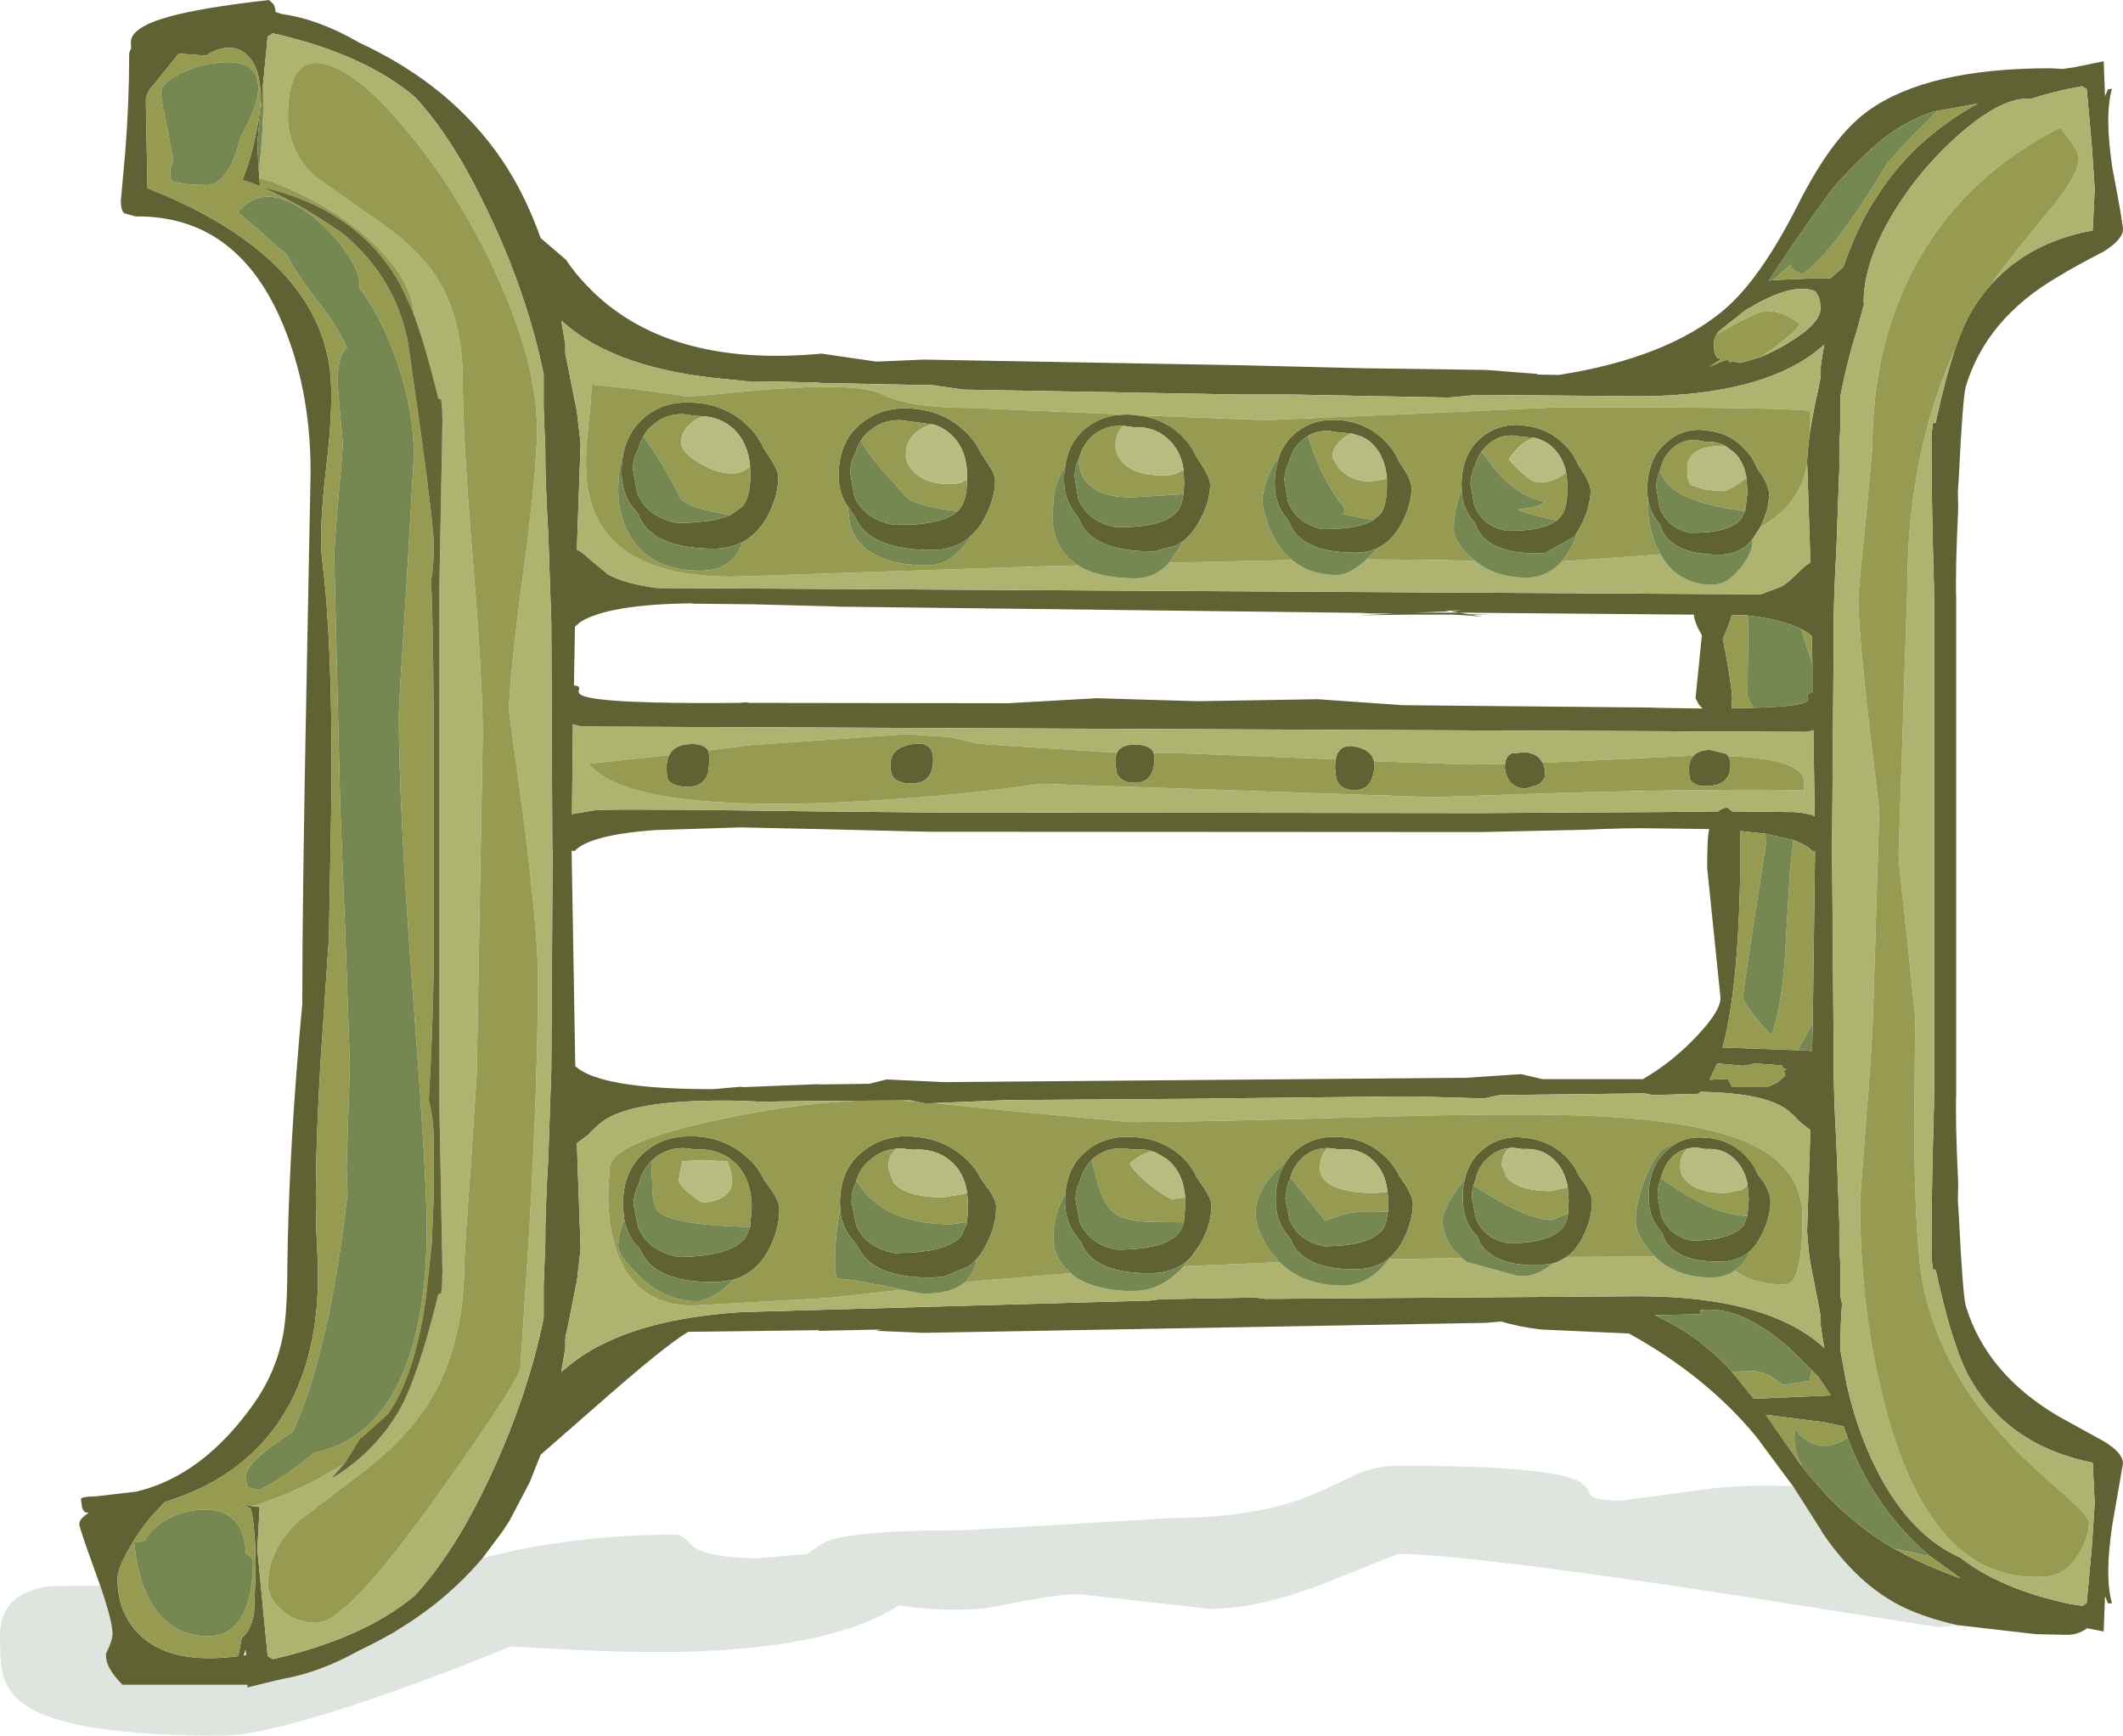 <?xml version="1.0" encoding="UTF-8" standalone="no"?>
<svg xmlns:ffdec="https://www.free-decompiler.com/flash" xmlns:xlink="http://www.w3.org/1999/xlink" ffdec:objectType="shape" height="260.65px" width="318.85px" xmlns="http://www.w3.org/2000/svg">
  <g transform="matrix(1.0, 0.0, 0.0, 1.0, 11.9, 0.0)">
    <path d="M3.15 238.1 L2.5 236.3 Q0.0 229.4 0.0 228.85 0.0 228.1 1.4 227.2 L0.8 227.05 0.45 226.5 0.25 225.1 Q0.25 224.75 2.55 224.7 L8.55 224.0 Q18.55 221.65 26.25 210.75 29.55 206.05 30.6 200.55 31.25 197.05 31.25 190.5 31.45 172.8 33.5 150.75 33.5 134.65 34.15 101.9 L34.75 70.85 Q34.75 58.0 30.15 47.7 23.3 32.35 8.5 32.5 L6.8 32.05 Q6.25 31.7 6.25 30.1 L6.9 22.95 Q7.5 15.45 7.5 8.25 7.5 7.7 7.8 7.3 L7.75 6.35 Q7.75 4.05 13.7 2.45 18.4 1.15 28.5 0.0 L29.0 0.45 Q29.4 0.75 29.5 1.8 L30.4 2.1 Q36.05 2.9 42.05 6.4 55.9 12.8 63.55 24.1 66.95 29.15 69.3 35.75 L73.1 39.0 Q74.45 41.05 76.35 43.0 88.15 55.3 111.5 53.1 L119.7 54.3 126.85 54.0 174.5 54.85 192.95 55.3 211.25 55.55 219.0 56.15 219.0 56.25 222.25 56.3 Q238.45 53.75 247.0 46.55 252.45 41.95 258.05 30.9 263.3 20.4 268.8 16.55 277.7 10.25 296.0 10.25 L297.9 10.35 299.65 10.1 304.05 9.2 304.25 14.45 304.7 13.4 305.3 13.35 Q304.15 17.15 305.35 25.2 306.85 33.0 306.95 34.45 306.9 36.0 304.0 37.8 299.8 39.95 297.2 41.55 286.45 47.8 283.35 58.0 282.9 59.4 282.3 71.5 L282.15 73.8 282.2 76.4 Q281.75 85.6 281.9 90.1 L281.9 164.05 Q281.75 168.5 282.2 177.75 L282.15 180.4 282.3 182.7 Q282.9 194.7 283.35 196.15 286.45 206.3 297.2 212.65 L304.0 216.4 Q306.9 218.1 306.95 219.75 L305.35 228.95 Q304.15 236.9 305.3 240.75 L304.7 240.8 304.25 239.65 304.05 245.0 301.55 244.5 301.35 244.65 Q300.15 245.5 298.5 245.5 L293.9 245.4 282.15 244.05 Q277.4 243.0 273.85 241.3 267.25 238.05 262.0 230.45 L261.65 229.9 261.55 229.7 258.65 225.15 257.4 223.2 251.95 215.85 Q244.45 206.7 232.75 200.25 L219.6 199.65 Q216.15 199.25 213.6 198.45 L211.25 198.65 126.85 200.15 119.65 199.85 120.45 199.65 111.1 199.85 111.1 199.75 91.45 200.0 Q88.0 202.05 78.05 210.8 L69.3 218.45 67.65 222.6 64.6 228.4 64.4 228.7 63.55 230.0 60.6 233.95 Q56.8 238.45 51.9 242.05 L51.4 242.4 50.4 243.1 49.9 243.45 47.05 245.25 Q44.65 246.6 42.05 247.85 36.05 251.2 30.4 252.15 L25.25 253.4 25.25 253.0 6.5 253.0 Q3.75 250.25 4.05 248.25 5.0 246.35 5.0 245.35 5.0 243.5 3.15 238.1 M287.25 42.6 Q292.9 36.35 302.4 34.6 L302.7 28.4 302.25 21.7 301.5 13.4 300.8 12.95 Q296.6 13.7 293.1 14.85 L291.85 14.85 Q287.85 15.3 282.15 20.35 276.4 25.45 272.4 32.05 268.0 39.45 268.0 45.35 L268.05 45.7 267.05 49.4 Q265.45 54.45 264.5 59.55 L264.5 64.25 Q264.3 66.95 264.35 70.35 L263.9 82.55 Q263.45 90.75 263.5 95.1 L263.25 127.5 263.5 159.05 Q263.45 163.35 263.9 171.7 L264.35 183.75 Q264.3 187.15 264.5 189.9 L264.5 194.6 264.75 195.8 Q264.5 198.95 264.5 202.75 L265.45 207.9 Q266.85 214.1 269.25 219.25 274.35 230.25 282.5 233.9 288.65 238.7 299.15 240.9 L300.9 241.15 301.5 240.7 302.25 232.55 302.7 225.75 302.4 219.65 Q289.8 217.15 284.0 207.05 281.4 202.55 278.85 190.85 L278.85 190.7 278.4 190.6 278.25 189.4 Q278.15 189.05 278.2 187.4 278.15 180.05 278.6 164.55 L278.6 89.6 Q278.15 74.05 278.2 66.75 278.15 65.05 278.25 64.8 L278.4 63.55 278.85 63.5 278.85 63.3 Q280.25 56.8 281.7 52.55 282.85 49.1 284.0 47.1 285.4 44.6 287.25 42.6 M279.1 16.65 L278.5 16.75 Q273.7 18.35 269.95 21.65 267.8 23.5 264.25 27.25 263.15 28.35 257.25 36.9 L253.75 42.15 254.45 42.05 261.5 41.75 263.0 41.8 264.95 40.1 Q267.05 33.9 270.15 29.25 275.7 20.7 285.15 15.55 L279.1 16.65 M252.65 53.55 Q254.45 52.8 256.45 51.65 L256.9 51.35 Q261.5 48.55 261.5 46.35 261.5 44.9 261.15 44.4 L260.75 43.75 Q257.65 42.4 251.5 45.85 L251.3 46.0 250.9 46.2 250.8 46.25 Q250.65 46.3 250.55 46.4 L250.35 46.5 246.25 49.75 Q245.5 50.65 245.5 51.5 245.5 52.95 245.75 53.3 L246.0 53.75 246.65 53.9 244.8 55.1 Q246.65 54.25 247.45 54.05 L247.8 54.15 247.9 54.4 248.1 54.35 248.25 54.25 249.5 54.5 252.6 53.6 252.65 53.55 M259.95 64.8 Q260.45 61.65 261.25 58.15 L261.55 56.5 261.55 55.15 Q261.75 53.4 262.1 51.75 L261.5 52.25 Q253.75 58.8 237.3 59.45 L234.35 59.5 210.05 59.3 205.65 59.7 182.3 59.25 174.5 59.25 132.7 58.5 128.3 57.85 111.1 57.5 111.1 57.45 104.4 57.3 101.2 57.35 97.3 56.95 Q80.95 55.5 73.05 48.7 L72.4 48.15 73.0 51.7 73.0 53.1 73.35 54.8 74.75 61.85 75.3 66.6 74.8 80.75 74.75 82.55 Q75.55 82.9 76.4 83.75 L79.4 86.25 Q81.9 87.65 86.75 88.3 L252.55 89.25 255.7 88.05 Q256.8 87.4 258.5 85.65 259.2 84.95 259.95 84.5 L259.95 82.85 259.55 70.5 259.5 69.25 Q259.65 66.85 259.95 64.8 M252.4 79.3 L251.25 81.05 Q249.3 83.35 246.2 83.3 239.75 83.25 237.85 79.9 L237.35 78.7 236.8 77.95 Q235.95 76.75 235.65 75.2 235.5 74.3 235.5 73.3 235.6 68.7 238.45 66.4 240.55 64.45 243.6 64.55 L244.35 64.65 Q247.8 64.9 250.15 67.45 251.4 68.75 252.0 70.35 L252.95 71.7 Q253.8 73.3 253.8 74.2 253.75 76.7 252.4 79.3 M157.05 62.25 L157.1 62.25 157.6 62.25 158.55 62.3 158.8 62.35 Q162.75 62.75 165.5 65.35 167.0 66.8 167.75 68.55 L168.75 70.1 Q169.85 71.85 169.85 72.8 169.8 75.6 168.15 78.4 167.15 80.2 165.75 81.3 L165.75 81.25 164.8 81.9 161.45 82.8 161.2 82.8 160.7 82.8 Q153.0 82.7 150.7 79.05 L150.05 77.75 149.45 76.9 Q147.85 74.85 147.9 71.8 147.9 70.95 148.05 70.2 148.55 66.3 151.3 64.2 153.7 62.3 157.05 62.25 M247.2 66.95 Q245.9 66.25 244.25 66.35 L242.75 66.05 Q240.6 66.0 239.0 67.6 237.85 68.8 237.45 70.5 L237.35 70.8 Q236.9 71.85 236.85 73.1 L237.35 76.2 Q238.5 79.25 241.85 80.0 L242.15 80.0 Q247.8 80.05 249.6 77.95 L250.2 76.75 250.55 73.95 250.4 71.75 Q250.0 69.3 248.5 67.9 L247.2 66.95 M250.7 92.45 L250.25 92.4 248.2 92.35 247.75 93.8 246.85 95.95 247.3 98.25 Q248.25 103.5 248.25 105.0 L248.15 106.35 250.9 106.3 Q257.8 106.15 259.25 105.45 259.8 105.1 259.6 104.5 259.5 104.05 260.3 104.05 L260.3 99.75 260.2 95.5 259.55 95.0 259.25 94.8 258.65 94.45 258.65 94.5 Q255.95 93.05 250.7 92.45 M196.4 71.9 Q196.15 68.5 194.15 66.6 L194.1 66.55 Q193.4 65.9 192.55 65.55 L191.15 65.1 189.3 64.95 187.7 64.7 Q185.95 64.65 184.55 65.45 L183.45 66.3 Q182.15 67.55 181.7 69.35 181.05 70.65 181.0 72.15 L181.55 75.4 Q182.85 78.6 186.65 79.45 L187.0 79.45 187.15 79.45 187.3 79.45 Q192.1 79.45 194.35 78.1 L195.35 77.25 Q196.35 76.1 196.4 73.05 L196.4 71.9 M180.15 68.65 Q180.95 66.4 182.75 64.95 185.2 62.95 188.65 63.05 L189.45 63.1 Q193.3 63.45 196.05 66.15 197.45 67.5 198.15 69.2 L199.1 70.65 Q200.1 72.35 200.1 73.3 200.05 76.0 198.5 78.8 197.15 81.25 195.0 82.3 193.5 83.0 191.55 83.0 184.3 82.95 182.1 79.3 L181.55 78.1 180.95 77.35 Q179.45 75.25 179.55 72.3 L179.55 72.15 Q179.6 70.7 179.95 69.45 L180.2 68.65 180.15 68.65 M165.85 70.5 Q165.55 68.3 164.35 66.85 L164.3 66.75 164.1 66.5 163.5 65.9 Q161.45 64.0 158.35 64.15 L156.85 63.95 156.6 63.95 Q154.0 63.85 152.05 65.55 150.7 66.9 150.2 68.7 L150.05 69.05 Q149.5 70.2 149.5 71.55 L150.05 74.95 Q151.45 78.3 155.55 79.15 L155.9 79.15 Q162.65 79.25 164.8 76.9 165.6 76.05 165.85 74.2 L165.95 72.5 165.85 70.5 M197.55 92.15 L192.2 92.1 193.7 92.05 114.1 91.1 112.85 91.05 101.35 90.75 92.05 90.65 92.05 90.6 Q79.35 90.75 75.2 93.45 L74.45 94.1 74.3 102.95 Q75.15 102.95 75.1 103.45 74.8 104.1 75.45 104.4 78.2 105.75 99.3 105.55 100.0 105.4 100.7 105.55 L139.55 105.6 152.8 104.85 168.0 105.3 170.95 105.25 186.0 105.0 198.8 105.9 236.0 106.25 237.3 106.3 243.8 106.4 243.25 105.8 242.75 104.85 243.7 95.4 Q242.55 93.4 242.5 92.3 L207.3 92.0 208.8 92.25 212.25 92.35 209.3 92.35 210.65 92.6 208.3 92.4 207.3 92.35 206.35 92.3 202.7 92.3 199.0 92.3 192.2 92.4 197.55 92.15 M221.9 78.15 L222.5 77.55 Q223.45 76.5 223.5 73.5 223.55 71.45 223.05 69.95 222.55 68.55 221.65 67.55 L221.35 67.25 Q220.15 66.1 218.6 65.75 L216.8 65.6 215.25 65.4 Q213.0 65.35 211.3 67.0 L210.6 67.8 Q210.25 68.25 210.05 68.8 L210.0 68.95 209.95 69.05 209.9 69.2 209.85 69.25 209.8 69.4 209.8 69.5 209.75 69.55 209.65 69.95 Q209.0 71.2 208.95 72.6 L209.5 75.8 Q210.7 79.0 214.35 79.7 L214.65 79.7 Q219.75 79.75 221.9 78.15 M207.65 74.1 L207.6 72.8 Q207.65 68.05 210.65 65.65 212.9 63.75 216.15 63.8 L216.95 63.9 Q220.6 64.25 223.1 66.8 224.45 68.1 225.1 69.8 L226.05 71.2 Q227.0 72.85 227.0 73.75 226.9 76.35 225.5 79.0 L224.95 79.95 224.5 80.6 220.25 83.0 220.15 83.05 219.85 83.05 219.65 83.1 219.3 83.1 218.9 83.1 Q212.05 83.1 210.05 79.55 L209.55 78.45 208.9 77.65 208.9 77.6 208.8 77.5 Q207.85 76.05 207.65 74.1 M205.9 91.8 L200.55 92.0 207.3 92.0 205.9 91.8 207.7 91.65 205.2 91.7 205.9 91.8 M74.3 122.2 L77.25 121.7 Q79.1 121.45 99.3 121.7 L111.1 121.85 127.5 122.0 210.6 122.1 226.2 122.0 237.3 121.95 246.15 121.85 Q246.7 121.35 247.5 121.25 L248.25 121.85 257.6 121.95 Q259.6 122.1 260.65 122.55 L260.45 109.65 259.5 109.9 75.3 109.1 74.15 108.75 74.0 122.1 74.0 122.3 74.3 122.2 M247.35 113.2 Q248.0 113.75 248.0 114.9 248.0 118.05 244.25 118.05 242.35 118.05 241.85 116.9 L241.75 115.55 Q241.75 114.25 242.45 113.5 243.2 112.65 244.9 112.6 L247.35 113.2 M219.8 114.55 Q220.15 115.25 220.15 116.25 220.15 117.3 218.85 117.95 L217.25 118.4 Q215.4 118.4 214.6 116.95 214.1 116.05 214.1 115.05 L214.15 114.75 Q214.2 113.75 214.85 113.3 L215.1 113.15 217.15 112.95 Q218.55 113.1 219.3 113.85 L219.8 114.55 M194.45 114.3 L194.5 114.75 Q194.5 118.65 191.5 118.65 189.4 118.65 188.8 117.0 L188.6 115.25 188.7 114.05 Q189.15 111.65 191.55 112.1 L191.7 112.15 191.85 112.15 Q194.15 112.7 194.45 114.3 M161.25 112.8 L161.5 113.75 Q161.5 117.55 158.5 117.55 156.4 117.55 155.8 116.0 L155.6 114.3 Q155.6 113.55 155.85 113.05 156.45 111.8 158.55 111.8 L159.15 111.85 159.25 111.85 Q160.7 112.0 161.25 112.8 M94.45 112.7 L94.7 113.8 94.45 116.05 Q93.75 118.15 91.45 118.15 88.9 118.15 88.3 116.85 L88.2 115.35 Q88.2 114.15 88.6 113.4 89.35 111.9 91.45 111.75 93.75 111.55 94.45 112.7 M226.2 124.6 L210.6 124.95 127.5 124.9 111.1 124.5 99.3 124.25 86.5 124.65 Q76.7 125.35 74.4 127.8 L73.95 127.75 74.5 160.1 75.2 160.65 Q79.75 163.6 95.25 163.55 L99.3 163.2 99.8 163.25 111.1 162.8 111.1 162.85 118.65 162.75 121.25 162.1 129.95 162.5 208.3 161.85 216.55 161.3 219.75 162.05 234.85 162.05 Q238.9 159.7 242.35 156.2 246.5 152.0 246.5 149.85 L245.5 140.1 244.5 130.35 Q244.5 126.2 244.7 125.05 L244.8 124.5 237.3 124.4 Q232.3 124.3 226.2 124.6 M181.2 174.55 Q181.8 173.55 182.75 172.75 185.15 170.7 188.6 170.7 L189.4 170.75 Q193.25 171.0 196.05 173.6 197.5 174.95 198.25 176.6 L199.25 178.05 Q200.25 179.7 200.3 180.65 200.3 183.35 198.85 186.2 198.05 187.75 196.95 188.75 195.0 190.5 192.0 190.6 184.75 190.75 182.45 187.15 L181.85 185.95 181.25 185.2 Q179.7 183.15 179.7 180.2 L179.7 180.1 179.7 180.0 179.7 179.85 179.7 179.7 179.7 179.6 179.7 179.5 Q179.85 176.95 180.9 175.1 L181.2 174.55 M208.1 177.05 Q208.7 174.4 210.65 172.75 212.85 170.8 216.1 170.75 L216.9 170.85 Q220.55 171.1 223.15 173.55 224.5 174.85 225.2 176.5 L226.2 177.9 Q227.2 179.5 227.2 180.4 227.2 183.0 225.85 185.7 224.9 187.65 223.4 188.75 L222.15 189.45 221.45 189.7 221.25 189.75 219.35 190.0 Q212.5 190.15 210.4 186.65 L209.9 185.55 209.2 184.8 Q207.8 182.85 207.8 179.95 207.75 178.35 208.1 177.05 M239.3 172.05 Q241.1 170.75 243.55 170.8 L244.3 170.85 Q247.8 171.05 250.2 173.5 251.5 174.8 252.1 176.35 L253.1 177.7 Q254.0 179.3 254.0 180.2 254.05 182.7 252.75 185.3 252.0 186.9 250.95 187.85 249.2 189.4 246.65 189.45 240.2 189.6 238.2 186.3 L237.7 185.1 237.1 184.35 Q235.7 182.55 235.7 179.75 235.7 175.15 238.45 172.75 L238.6 172.65 238.75 172.5 239.3 172.05 M128.45 165.65 L127.15 165.7 125.8 165.45 124.85 165.25 123.4 165.25 116.5 165.3 111.1 165.35 111.1 165.3 102.55 165.45 99.3 165.3 Q84.5 165.0 79.4 167.9 78.15 168.55 76.4 170.45 L74.75 171.65 74.8 173.45 75.3 187.55 74.75 192.3 73.35 199.35 Q73.1 200.2 73.0 201.15 L73.0 202.45 72.4 206.05 Q72.75 205.65 73.05 205.5 81.45 198.2 99.3 197.05 L102.45 196.95 160.85 195.3 162.35 195.1 176.6 194.85 178.15 195.05 234.35 194.65 237.3 194.7 Q253.75 195.3 261.5 201.9 L262.1 202.45 Q261.75 200.7 261.55 199.0 L261.55 197.75 261.25 196.1 259.95 189.4 Q259.65 187.25 259.5 184.85 L259.95 171.35 259.95 169.65 258.5 168.55 Q256.8 166.7 255.7 166.15 252.1 164.1 243.5 163.95 L243.2 164.25 236.3 164.45 235.0 164.15 234.3 164.2 213.25 164.45 211.0 164.95 200.55 164.65 197.95 164.65 166.9 165.0 139.2 165.2 128.45 165.65 M114.3 181.65 L114.25 180.8 Q114.2 175.55 117.75 172.85 120.5 170.65 124.4 170.6 L125.4 170.7 Q129.75 171.0 132.85 173.75 134.5 175.1 135.4 177.0 L136.5 178.5 Q137.75 180.25 137.7 181.25 137.75 184.1 136.1 187.15 135.15 188.95 133.7 190.1 L129.9 191.7 128.25 191.85 Q120.1 191.95 117.5 188.2 L116.75 186.95 116.1 186.1 116.0 186.0 Q114.6 184.25 114.3 181.95 L114.3 181.65 M148.1 179.25 Q148.45 175.1 151.25 172.85 153.8 170.7 157.5 170.7 L158.45 170.75 Q162.55 171.0 165.5 173.6 167.05 175.0 167.8 176.75 L168.85 178.3 Q170.0 180.0 170.05 180.95 170.05 183.75 168.5 186.6 L167.05 188.7 Q164.85 191.1 161.15 191.2 153.45 191.3 151.05 187.7 L150.35 186.4 149.75 185.6 Q148.1 183.55 148.05 180.5 L148.1 179.25 M196.5 178.95 L196.45 178.65 Q196.1 176.2 194.7 174.65 L194.15 174.1 Q192.25 172.35 189.3 172.6 L187.65 172.4 187.5 172.4 Q185.1 172.4 183.45 174.1 182.35 175.25 181.9 176.8 L181.8 177.2 Q181.5 177.85 181.35 178.6 L181.15 180.0 181.8 183.25 Q183.2 186.4 187.0 187.15 L187.35 187.15 Q193.7 187.05 195.65 184.75 L195.75 184.65 196.0 184.2 196.05 184.1 196.1 184.0 196.25 183.6 196.55 181.95 196.6 180.5 196.5 178.95 M166.1 179.8 Q165.85 176.4 163.8 174.45 L163.5 174.2 163.35 174.05 161.75 173.1 Q160.2 172.45 158.3 172.6 L156.55 172.45 Q153.95 172.4 152.05 174.15 L152.05 174.2 Q150.75 175.55 150.3 177.35 149.6 178.7 149.65 180.25 L150.3 183.6 Q151.8 186.95 155.9 187.65 L156.25 187.65 Q163.0 187.6 165.1 185.2 165.6 184.6 165.9 183.55 L166.15 180.75 166.1 179.8 M250.55 177.75 Q250.05 175.35 248.55 174.0 246.85 172.35 244.25 172.55 L242.75 172.3 241.65 172.45 Q240.2 172.75 239.05 173.95 237.95 175.2 237.55 176.9 L237.35 177.55 Q237.05 178.45 237.05 179.5 L237.6 182.6 Q238.85 185.6 242.2 186.3 L242.5 186.3 Q248.15 186.2 249.9 184.05 L250.0 183.95 250.55 182.55 250.75 180.0 250.55 177.75 M223.55 178.3 Q223.1 175.6 221.4 174.05 219.55 172.35 216.8 172.55 L215.25 172.35 215.2 172.35 214.95 172.4 214.7 172.4 Q212.8 172.6 211.35 174.1 210.1 175.25 209.75 177.05 L209.4 178.0 Q209.15 178.85 209.15 179.75 L209.75 182.9 Q211.05 186.1 214.7 186.7 L215.0 186.7 Q220.95 186.6 222.8 184.35 223.4 183.65 223.6 182.25 L223.7 180.25 223.55 178.3 M260.35 153.65 L260.35 153.6 260.7 127.8 260.3 127.8 Q259.45 126.85 257.45 126.15 L253.25 125.2 249.5 124.8 249.5 125.85 Q249.5 147.55 246.8 157.3 L258.1 157.7 259.5 157.75 260.25 157.85 260.35 153.65 M255.75 160.0 L251.7 159.7 250.0 160.05 246.0 159.7 244.85 162.15 247.5 162.0 247.8 162.35 248.25 163.25 253.5 163.25 255.05 162.55 256.25 161.5 256.0 160.7 256.45 160.55 255.95 160.5 255.75 160.0 M261.2 206.75 L256.75 202.35 Q249.45 195.95 243.5 196.75 L243.5 197.35 236.6 197.5 Q243.25 200.45 248.2 206.0 L248.6 206.45 251.5 210.05 257.3 209.8 263.0 209.55 263.0 209.45 261.2 206.75 M81.8 67.75 Q82.6 64.45 85.1 62.5 87.9 60.25 91.85 60.45 L92.85 60.5 Q97.2 60.9 100.3 63.85 101.9 65.3 102.75 67.25 L103.8 68.85 Q105.0 70.7 105.0 71.7 104.95 74.65 103.25 77.75 101.8 80.25 99.55 81.45 97.65 82.4 95.25 82.4 86.95 82.35 84.5 78.35 L83.8 77.0 83.1 76.15 Q81.4 73.9 81.45 70.6 81.5 69.05 81.8 67.75 M117.25 66.4 L116.7 67.55 116.7 67.65 116.55 68.05 Q115.8 69.4 115.8 71.0 L116.4 74.5 Q117.9 78.0 122.3 78.8 L122.65 78.8 123.3 78.8 124.55 78.8 Q129.9 78.6 131.95 76.75 L132.15 76.5 Q133.3 75.25 133.35 72.0 L133.35 71.95 Q133.45 67.4 130.8 65.15 129.7 64.15 128.3 63.75 L125.25 63.35 123.4 63.1 Q120.6 63.0 118.6 64.8 117.75 65.5 117.25 66.4 M115.45 76.1 Q114.0 74.05 114.05 71.2 114.15 65.95 117.75 63.35 120.55 61.2 124.5 61.3 L125.5 61.4 Q129.85 61.8 132.9 64.65 134.5 66.05 135.35 67.95 L136.4 69.5 Q137.6 71.25 137.55 72.25 137.5 75.1 135.8 78.1 135.05 79.45 134.0 80.4 131.6 82.65 127.8 82.6 119.6 82.5 117.1 78.7 L116.4 77.4 115.75 76.55 115.45 76.1 M84.75 65.5 Q84.25 66.35 84.0 67.35 83.2 68.75 83.15 70.4 L83.8 74.05 Q85.3 77.6 89.65 78.5 L90.05 78.5 90.35 78.5 90.6 78.5 91.0 78.5 91.25 78.5 91.5 78.5 91.6 78.5 94.75 78.2 94.8 78.2 95.6 78.05 97.05 77.65 97.8 77.35 99.55 76.1 Q100.75 74.8 100.8 71.4 L100.75 70.05 Q100.45 66.4 98.2 64.35 96.3 62.65 93.65 62.5 L92.6 62.45 90.8 62.2 Q87.95 62.1 85.95 64.0 85.2 64.65 84.75 65.5 M27.1 27.3 L27.15 27.7 27.15 27.95 27.15 28.0 26.7 27.8 25.35 27.3 25.2 27.25 25.05 27.2 24.5 27.05 Q25.35 25.05 26.05 22.25 27.25 17.3 27.25 14.75 27.25 10.4 25.4 8.45 23.8 6.75 21.4 7.3 20.15 7.55 19.05 8.35 L14.95 8.05 11.35 12.5 Q10.0 13.95 10.0 15.1 L10.25 28.25 Q19.1 31.75 25.15 36.2 36.2 44.35 37.65 55.5 38.25 60.5 37.1 70.15 35.95 79.85 36.5 84.25 38.0 95.8 37.9 118.55 L37.5 140.85 36.25 159.35 Q35.15 178.05 35.75 187.75 36.5 200.4 32.35 209.35 L31.6 210.85 31.45 211.1 Q25.7 221.6 12.85 225.55 L10.8 227.75 Q9.4 229.4 8.2 231.35 5.75 235.3 5.75 237.1 5.75 242.0 8.8 245.2 13.45 250.1 23.9 248.7 L24.4 245.95 Q25.75 244.95 26.25 242.25 L26.5 235.85 Q26.5 229.5 25.75 226.5 L25.4 226.35 Q24.9 226.05 24.45 225.85 L25.95 226.2 26.0 226.2 27.1 226.3 26.75 232.7 27.45 239.95 28.3 248.7 29.1 249.15 Q42.9 245.95 50.45 239.55 55.8 233.7 60.4 224.45 67.05 211.05 69.75 197.95 L69.75 192.95 70.0 186.6 Q69.95 182.55 70.45 173.85 L70.9 160.6 71.1 127.45 71.05 127.45 70.9 93.55 70.45 80.3 Q69.95 71.55 70.0 67.65 L69.75 61.15 69.75 56.2 Q67.05 43.05 60.4 29.8 55.8 20.4 50.45 14.6 42.9 8.15 29.1 5.0 L28.3 5.5 27.6 12.7 27.45 14.3 26.75 21.45 26.75 21.7 26.95 25.25 27.1 27.3 M125.0 117.65 Q122.7 117.65 122.1 116.45 121.85 116.0 121.85 114.75 121.85 112.3 125.05 111.75 128.25 111.2 128.25 114.05 128.25 117.65 125.0 117.65 M81.85 183.1 L81.65 181.1 Q81.6 175.75 85.05 172.9 87.85 170.55 91.8 170.65 L92.75 170.65 Q97.2 170.95 100.3 173.8 101.95 175.2 102.85 177.15 L103.95 178.7 Q105.2 180.55 105.15 181.55 105.2 184.5 103.55 187.65 101.6 191.35 97.9 192.25 L96.05 192.5 95.7 192.5 Q87.4 192.7 84.85 188.75 L84.1 187.4 83.35 186.6 Q82.2 185.1 81.85 183.1 M100.75 184.25 L101.0 181.35 Q100.95 176.7 98.2 174.35 95.9 172.45 92.55 172.6 L90.75 172.4 Q87.9 172.4 85.95 174.35 L85.9 174.4 Q84.5 175.8 84.05 177.75 83.3 179.2 83.25 180.85 L84.0 184.45 Q85.6 187.95 90.05 188.75 L90.4 188.75 Q97.65 188.6 99.85 186.1 L100.05 185.9 100.75 184.25 M133.35 183.5 L133.5 181.05 133.35 179.1 Q132.9 176.0 130.8 174.3 128.55 172.4 125.2 172.65 L123.4 172.45 122.75 172.5 Q120.35 172.7 118.65 174.3 117.1 175.6 116.65 177.6 115.95 178.95 116.0 180.55 L116.7 184.05 Q118.25 187.5 122.7 188.2 L123.05 188.15 Q130.25 188.1 132.45 185.65 L133.3 183.75 133.35 183.5 M24.7 248.6 L25.05 248.55 25.0 247.7 24.7 248.6 M265.6 215.95 L265.65 215.95 265.2 214.8 265.05 214.4 265.0 214.2 261.95 213.55 253.3 212.45 258.5 219.9 258.8 220.25 Q264.8 228.05 272.55 232.55 L272.95 232.75 Q277.25 235.15 282.55 237.0 L278.0 233.7 Q273.4 229.85 270.15 224.9 267.5 220.95 265.6 215.95" fill="#606233" fill-rule="evenodd" stroke="none"/>
    <path d="M281.7 52.55 Q280.25 56.8 278.85 63.3 L278.85 63.5 278.4 63.55 278.25 64.8 Q278.15 65.05 278.2 66.75 278.15 74.05 278.6 89.6 L278.6 164.55 Q278.15 180.05 278.2 187.4 278.15 189.05 278.25 189.4 L278.4 190.6 278.85 190.7 278.85 190.85 Q281.4 202.55 284.0 207.05 289.8 217.15 302.4 219.65 L302.7 225.75 302.25 232.55 301.5 240.7 300.9 241.15 299.15 240.9 Q288.65 238.7 282.5 233.9 274.35 230.25 269.25 219.25 266.85 214.1 265.45 207.9 L264.5 202.75 Q264.5 198.95 264.75 195.8 L264.5 194.6 264.5 189.9 Q264.3 187.15 264.35 183.75 L263.9 171.7 Q263.45 163.35 263.5 159.05 L263.25 127.5 263.5 95.1 Q263.45 90.75 263.9 82.55 L264.35 70.35 Q264.3 66.95 264.5 64.25 L264.5 59.55 Q265.45 54.45 267.05 49.4 L268.05 45.7 268.0 45.35 Q268.0 39.45 272.4 32.05 276.4 25.45 282.15 20.35 287.85 15.3 291.85 14.85 L293.1 14.85 Q296.6 13.7 300.8 12.95 L301.5 13.4 302.25 21.7 302.7 28.4 302.4 34.6 Q292.9 36.35 287.25 42.6 L287.45 42.3 Q289.35 39.45 296.3 31.1 300.3 26.2 300.3 23.75 300.3 22.45 297.5 19.15 282.25 26.95 275.1 41.15 269.3 52.7 269.3 67.3 L268.25 78.75 Q267.2 88.85 267.2 90.15 267.2 96.05 270.35 121.65 L269.45 151.05 Q269.3 156.7 268.35 168.4 L267.45 180.3 Q267.45 197.35 271.45 212.05 278.55 238.1 295.4 236.75 298.45 236.5 300.35 233.3 301.85 230.8 301.85 228.6 301.85 227.7 298.25 224.55 292.7 219.7 290.1 216.95 278.0 204.25 276.4 189.35 275.6 181.8 275.6 167.6 L275.75 152.9 274.5 140.6 Q273.25 129.65 273.25 128.35 L274.55 88.45 Q274.55 68.2 281.7 52.55 M246.25 49.75 L250.35 46.5 250.55 46.4 Q250.65 46.3 250.8 46.25 L250.9 46.2 251.3 46.0 251.5 45.85 Q257.65 42.4 260.75 43.75 L261.15 44.4 Q261.5 44.9 261.5 46.35 261.5 48.55 256.9 51.35 L256.45 51.65 Q254.45 52.8 252.65 53.55 257.3 50.35 258.15 49.05 L258.4 48.65 256.85 47.6 Q255.1 46.7 253.4 46.7 252.0 46.7 245.95 50.2 L246.25 49.75 M259.55 70.5 L259.95 82.85 259.95 84.5 Q259.2 84.95 258.5 85.65 256.8 87.4 255.7 88.05 L252.55 89.25 86.75 88.3 Q81.9 87.65 79.4 86.25 L76.4 83.75 Q75.55 82.9 74.75 82.55 L74.8 80.75 75.3 66.6 74.75 61.85 73.35 54.8 73.0 53.1 73.0 51.7 72.4 48.15 73.05 48.7 Q80.95 55.5 97.3 56.95 L101.2 57.35 104.4 57.3 111.1 57.45 111.1 57.5 128.3 57.85 132.7 58.5 174.5 59.25 182.3 59.25 205.65 59.7 210.05 59.3 234.35 59.5 237.3 59.45 Q253.75 58.8 261.5 52.25 L262.1 51.75 Q261.75 53.4 261.55 55.15 L261.55 56.5 261.25 58.15 Q260.45 61.65 259.95 64.8 L260.0 61.8 Q260.0 61.15 222.3 61.15 L200.2 62.15 178.1 63.1 158.8 62.35 158.55 62.3 157.6 62.25 157.1 62.25 157.05 62.25 156.0 62.2 133.85 61.25 Q124.65 61.25 120.45 59.15 117.1 57.45 103.0 58.5 L96.3 59.15 91.45 59.55 83.3 58.4 76.9 57.75 Q77.05 58.55 76.4 64.5 75.75 70.4 76.55 74.2 79.2 86.6 98.15 86.6 L144.2 85.05 150.0 84.9 Q153.1 86.85 158.65 86.85 161.55 86.85 163.7 84.5 L182.15 84.1 Q184.85 86.35 188.85 86.35 190.75 86.35 193.35 84.0 L204.75 84.1 209.65 84.25 Q212.75 86.75 217.35 86.75 220.5 86.75 222.65 84.3 L237.45 83.25 237.75 83.7 Q239.75 86.95 243.45 87.65 L243.7 87.7 243.85 87.7 244.0 87.75 244.15 87.75 244.45 87.8 245.05 87.8 245.3 87.8 245.4 87.8 Q247.5 87.8 249.5 85.3 251.3 83.05 251.3 81.35 L251.25 81.05 252.4 79.3 252.5 79.15 253.3 78.65 Q257.85 75.85 259.2 71.1 L259.5 69.75 259.55 70.5 M74.0 122.1 L74.15 108.75 75.3 109.1 259.5 109.9 260.45 109.65 260.65 122.55 Q259.6 122.1 257.6 121.95 L248.25 121.85 247.5 121.25 Q246.7 121.35 246.15 121.85 L237.3 121.95 226.2 122.0 210.6 122.1 127.5 122.0 111.1 121.85 99.3 121.7 Q79.1 121.45 77.25 121.7 L74.3 122.2 74.0 122.1 M242.45 113.5 L241.9 113.5 219.8 114.55 219.3 113.85 Q218.55 113.1 217.15 112.95 L215.1 113.15 214.85 113.3 Q214.2 113.75 214.15 114.75 L208.4 114.8 194.45 114.3 Q194.15 112.7 191.85 112.15 L191.7 112.15 191.55 112.1 Q189.15 111.65 188.7 114.05 L186.8 113.95 165.2 113.1 161.4 113.1 161.25 112.8 Q160.7 112.0 159.25 111.85 L159.15 111.85 158.55 111.8 Q156.45 111.8 155.85 113.05 L135.1 111.7 130.85 110.7 124.25 110.25 100.75 111.9 94.45 112.7 Q93.75 111.55 91.45 111.75 89.35 111.9 88.6 113.4 L76.5 114.7 Q82.3 121.8 113.85 120.5 129.65 119.8 144.5 117.7 L203.3 119.7 223.2 119.05 Q244.35 118.45 258.95 118.65 259.05 120.05 259.05 117.45 259.05 113.95 247.65 113.55 L247.35 113.2 244.9 112.6 Q243.2 112.65 242.45 113.5 M196.7 189.1 L207.6 188.9 208.4 189.5 216.0 191.6 216.15 191.6 216.35 191.6 216.55 191.6 216.75 191.6 216.95 191.6 Q218.85 191.6 220.75 190.15 L221.25 189.75 221.45 189.7 222.15 189.45 223.4 188.75 236.65 188.7 Q239.85 191.85 245.15 191.85 247.1 191.85 248.65 190.8 251.5 192.9 256.2 192.9 258.8 192.9 258.8 182.7 258.8 175.1 250.25 171.45 242.85 168.3 227.6 167.6 217.05 167.1 195.3 167.7 167.75 168.5 157.85 168.5 L140.0 166.85 128.45 165.65 139.2 165.2 166.9 165.0 197.95 164.65 200.55 164.65 211.0 164.95 213.25 164.45 234.3 164.2 235.0 164.15 236.3 164.45 243.2 164.25 243.5 163.95 Q252.1 164.1 255.7 166.15 256.8 166.7 258.5 168.55 L259.95 169.65 259.95 171.35 259.5 184.85 Q259.65 187.25 259.95 189.4 L261.25 196.1 261.55 197.75 261.55 199.0 Q261.75 200.7 262.1 202.45 L261.5 201.9 Q253.75 195.3 237.3 194.7 L234.35 194.65 178.15 195.05 176.6 194.85 162.35 195.1 160.85 195.3 102.45 196.95 99.3 197.05 Q81.45 198.2 73.05 205.5 72.75 205.65 72.4 206.05 L73.0 202.45 73.0 201.15 Q73.1 200.2 73.35 199.35 L74.75 192.3 75.3 187.55 74.8 173.45 74.75 171.65 76.4 170.45 Q78.15 168.55 79.4 167.9 84.5 165.0 99.3 165.3 L102.55 165.45 111.1 165.3 111.1 165.35 116.5 165.3 Q106.5 165.8 95.05 168.35 79.65 171.75 79.65 175.45 L79.45 179.05 Q79.4 182.95 80.2 186.1 82.65 196.05 92.25 196.05 L112.6 194.9 123.5 193.7 124.15 193.8 126.25 194.2 126.85 194.25 126.9 194.25 127.0 194.25 127.1 194.25 127.15 194.25 Q131.0 194.25 132.95 192.6 L134.5 192.4 148.85 191.2 149.3 191.55 Q151.7 193.3 155.8 193.75 L156.05 193.75 156.4 193.8 156.6 193.8 156.9 193.85 157.2 193.85 157.35 193.85 157.7 193.85 157.9 193.85 158.35 193.85 158.55 193.85 Q161.9 193.85 164.85 191.2 L165.45 190.65 166.0 190.15 180.3 189.55 Q183.8 193.05 189.75 193.05 192.85 193.05 195.4 190.6 L196.7 189.1 M125.8 165.45 L123.4 165.25 124.85 165.25 125.8 165.45 M50.0 46.55 L50.25 47.25 Q50.05 42.5 44.95 37.3 40.2 32.5 33.25 29.15 29.9 27.5 27.05 26.7 L27.1 27.3 26.95 25.25 27.0 25.55 Q27.65 19.9 27.65 14.8 L27.6 12.7 28.3 5.5 29.1 5.0 Q42.9 8.15 50.45 14.6 55.8 20.4 60.4 29.8 67.05 43.05 69.75 56.2 L69.75 61.15 70.0 67.65 Q69.95 71.55 70.45 80.3 L70.9 93.55 71.05 127.45 71.1 127.45 70.9 160.6 70.45 173.85 Q69.95 182.55 70.0 186.6 L69.75 192.95 69.75 197.95 Q67.05 211.05 60.4 224.45 55.8 233.7 50.45 239.55 42.9 245.95 29.1 249.15 L28.3 248.7 27.45 239.95 26.75 232.7 27.1 226.3 26.0 226.2 Q30.65 224.75 35.6 222.25 L39.7 219.9 39.95 219.6 37.85 222.05 Q44.25 218.25 48.0 211.9 50.85 206.95 53.9 194.5 L53.9 194.35 54.35 194.25 54.5 192.95 54.55 190.85 54.1 166.7 54.1 87.5 54.55 63.3 54.5 61.25 54.35 59.95 53.9 59.85 53.9 59.7 Q51.9 51.45 50.0 46.55 M53.5 41.4 Q57.6 47.65 57.6 57.05 57.6 65.65 59.1 83.95 60.6 102.2 60.6 110.5 L59.7 161.15 58.8 175.2 Q57.85 187.95 57.85 189.25 57.85 201.15 53.25 209.35 49.9 215.35 43.1 220.65 L32.95 228.4 Q28.35 232.7 28.35 237.95 28.35 239.85 30.2 241.6 32.35 243.7 35.7 243.7 40.1 243.7 53.6 224.85 66.25 207.1 66.25 205.4 L67.6 184.7 Q68.9 161.6 68.9 146.7 68.9 140.15 66.75 122.95 L64.55 106.8 Q64.55 102.1 66.65 86.3 68.75 70.55 68.75 64.55 68.75 54.75 62.9 41.75 57.65 30.1 50.05 20.65 42.45 11.2 37.2 9.7 31.35 8.0 31.35 17.45 31.35 22.7 35.45 26.55 L44.5 32.9 Q50.6 37.0 53.5 41.4" fill="#aeb470" fill-rule="evenodd" stroke="none"/>
    <path d="M281.7 52.55 Q274.55 68.2 274.55 88.45 L273.25 128.35 Q273.25 129.65 274.5 140.6 L275.75 152.9 275.6 167.6 Q275.6 181.8 276.4 189.35 278.0 204.25 290.1 216.95 292.7 219.7 298.25 224.55 301.85 227.7 301.85 228.6 301.85 230.8 300.35 233.3 298.45 236.5 295.4 236.75 278.55 238.1 271.45 212.05 267.45 197.35 267.45 180.3 L268.35 168.4 Q269.3 156.7 269.45 151.05 L270.35 121.65 Q267.2 96.05 267.2 90.15 267.2 88.85 268.25 78.75 L269.3 67.3 Q269.3 52.7 275.1 41.15 282.25 26.95 297.5 19.15 300.3 22.45 300.3 23.75 300.3 26.2 296.3 31.1 289.35 39.45 287.45 42.3 L287.25 42.6 Q285.4 44.6 284.0 47.1 282.85 49.1 281.7 52.55 M254.45 42.05 L257.05 39.7 Q257.15 40.3 257.45 40.5 257.75 40.75 258.8 41.2 263.45 38.0 271.6 24.45 L274.65 21.1 279.1 16.65 285.15 15.55 Q275.7 20.7 270.15 29.25 267.05 33.9 264.95 40.1 L263.0 41.8 261.5 41.75 254.45 42.05 M252.65 53.55 L252.6 53.6 249.5 54.5 248.25 54.25 248.1 54.35 247.9 54.4 247.8 54.15 247.45 54.05 Q246.65 54.25 244.8 55.1 L246.65 53.9 246.0 53.75 245.75 53.3 Q245.5 52.95 245.5 51.5 245.5 50.65 246.25 49.75 L245.95 50.2 Q252.0 46.7 253.4 46.7 255.1 46.7 256.85 47.6 L258.4 48.65 258.15 49.05 Q257.3 50.35 252.65 53.55 M259.95 64.8 Q259.65 66.85 259.5 69.25 L259.55 70.5 259.5 69.75 259.2 71.1 Q257.85 75.85 253.3 78.65 L252.5 79.15 252.4 79.3 Q253.75 76.7 253.8 74.2 253.8 73.3 252.95 71.7 L252.0 70.35 Q251.4 68.75 250.15 67.45 247.8 64.9 244.35 64.65 L243.6 64.55 Q240.55 64.45 238.45 66.4 235.6 68.7 235.5 73.3 235.5 74.3 235.65 75.2 L235.55 76.1 235.75 78.1 Q236.1 80.3 236.9 82.1 L237.75 83.7 237.45 83.25 222.65 84.3 223.35 83.35 Q224.65 81.45 224.95 79.95 L225.5 79.0 Q226.9 76.35 227.0 73.75 227.0 72.85 226.05 71.2 L225.1 69.8 Q224.45 68.1 223.1 66.8 220.6 64.25 216.95 63.9 L216.15 63.8 Q212.9 63.75 210.65 65.65 207.65 68.05 207.6 72.8 L207.65 74.1 207.6 73.55 Q206.45 76.6 206.45 79.5 206.45 81.3 208.95 83.65 L209.65 84.25 204.75 84.1 193.35 84.0 194.0 83.35 195.0 82.3 Q197.15 81.25 198.5 78.8 200.05 76.0 200.1 73.3 200.1 72.35 199.1 70.65 L198.15 69.2 Q197.45 67.5 196.05 66.15 193.3 63.45 189.45 63.1 L188.65 63.05 Q185.2 62.95 182.75 64.95 180.95 66.4 180.15 68.65 179.4 69.6 178.8 71.0 177.7 73.45 177.7 75.3 177.7 75.85 178.05 77.2 178.6 79.25 179.6 81.0 180.65 82.9 182.15 84.1 L163.7 84.5 165.35 82.05 165.75 81.3 Q167.15 80.2 168.15 78.4 169.8 75.6 169.85 72.8 169.85 71.85 168.75 70.1 L167.75 68.55 Q167.0 66.8 165.5 65.35 162.75 62.75 158.8 62.35 L178.1 63.1 200.2 62.15 222.3 61.15 Q260.0 61.15 260.0 61.8 L259.95 64.8 M150.0 84.9 L144.2 85.05 98.15 86.6 Q79.2 86.6 76.55 74.2 75.75 70.4 76.4 64.5 77.05 58.55 76.9 57.75 L83.3 58.4 91.45 59.55 96.3 59.15 103.0 58.5 Q117.1 57.45 120.45 59.15 124.65 61.25 133.85 61.25 L156.0 62.2 157.05 62.25 Q153.7 62.3 151.3 64.2 148.55 66.3 148.05 70.2 146.3 72.7 146.3 75.7 L146.15 77.6 Q146.2 79.7 146.95 81.45 147.95 83.6 150.0 84.9 M237.35 70.8 L237.45 70.5 Q237.85 68.8 239.0 67.6 240.6 66.0 242.75 66.05 L244.25 66.35 Q245.9 66.25 247.2 66.95 241.5 66.9 241.5 70.35 241.5 71.85 241.75 72.2 L242.0 72.8 244.3 73.55 246.85 73.75 Q247.6 73.75 249.45 72.45 L250.4 71.75 250.55 73.95 250.2 76.75 250.15 76.75 Q239.95 75.45 237.9 71.75 L237.35 70.8 M250.9 106.3 L248.15 106.35 248.25 105.0 Q248.25 103.5 247.3 98.25 L246.85 95.95 247.75 93.8 248.2 92.35 250.25 92.4 250.7 92.45 250.55 104.3 Q250.55 104.85 251.45 106.3 L250.9 106.3 M258.65 94.5 L258.65 94.45 259.25 94.8 259.55 95.0 260.2 95.5 260.3 99.75 258.95 95.55 258.65 94.5 M191.15 65.1 Q190.45 65.35 189.8 65.85 188.2 67.05 188.2 68.75 L189.25 70.35 Q190.95 72.3 193.95 72.3 L196.4 71.9 196.4 73.05 Q196.35 76.1 195.35 77.25 L194.35 78.1 189.95 77.25 190.05 76.25 Q189.05 75.2 187.75 72.95 185.9 69.8 184.55 65.45 185.95 64.65 187.7 64.7 L189.3 64.95 191.15 65.1 M165.85 70.5 L165.95 72.5 165.85 74.2 157.9 74.7 Q150.45 74.6 150.05 69.05 L150.2 68.7 Q150.7 66.9 152.05 65.55 154.0 63.85 156.6 63.95 L156.85 63.95 Q155.65 64.9 155.65 66.9 155.65 68.2 156.6 69.3 158.35 71.4 162.85 71.4 164.7 71.4 165.85 70.5 M223.05 69.95 Q223.55 71.45 223.5 73.5 223.45 76.5 222.5 77.55 L221.9 78.15 220.1 77.75 Q216.5 76.9 216.15 76.5 L218.5 76.15 Q219.7 75.8 220.1 75.3 216.4 74.75 212.85 70.75 L210.6 67.8 211.3 67.0 Q213.0 65.35 215.25 65.4 L216.8 65.6 218.6 65.75 Q216.45 66.25 214.7 69.0 217.85 72.45 219.15 72.45 221.7 72.45 223.3 70.9 L223.05 69.95 M74.3 122.2 L74.0 122.3 74.0 122.1 74.3 122.2 M242.45 113.5 Q241.75 114.25 241.75 115.55 L241.85 116.9 Q242.35 118.05 244.25 118.05 248.0 118.05 248.0 114.9 248.0 113.75 247.35 113.2 L247.65 113.55 Q259.05 113.95 259.05 117.45 259.05 120.05 258.95 118.65 244.35 118.45 223.2 119.05 L203.3 119.7 144.5 117.7 Q129.65 119.8 113.85 120.5 82.3 121.8 76.5 114.7 L88.6 113.4 Q88.2 114.15 88.2 115.35 L88.3 116.85 Q88.9 118.15 91.45 118.15 93.75 118.15 94.45 116.05 L94.7 113.8 94.45 112.7 100.75 111.9 124.25 110.25 130.85 110.7 135.1 111.7 155.85 113.05 Q155.6 113.55 155.6 114.3 L155.8 116.0 Q156.4 117.55 158.5 117.55 161.5 117.55 161.5 113.75 L161.25 112.8 161.4 113.1 165.2 113.1 186.8 113.95 188.7 114.05 188.6 115.25 188.8 117.0 Q189.4 118.65 191.5 118.65 194.5 118.65 194.5 114.75 L194.45 114.3 208.4 114.8 214.15 114.75 214.1 115.05 Q214.1 116.05 214.6 116.95 215.4 118.4 217.25 118.4 L218.85 117.95 Q220.15 117.3 220.15 116.25 220.15 115.25 219.8 114.55 L241.9 113.5 242.45 113.5 M196.95 188.75 Q198.05 187.75 198.85 186.2 200.3 183.35 200.3 180.65 200.25 179.7 199.25 178.05 L198.25 176.6 Q197.5 174.95 196.05 173.6 193.25 171.0 189.4 170.75 L188.6 170.7 Q185.15 170.7 182.75 172.75 181.8 173.55 181.2 174.55 L180.05 175.55 Q176.65 178.95 176.65 182.15 176.65 184.65 178.85 187.85 L180.3 189.55 166.0 190.15 165.45 190.65 167.05 188.7 168.5 186.6 Q170.05 183.75 170.05 180.95 170.0 180.0 168.85 178.3 L167.8 176.75 Q167.05 175.0 165.5 173.6 162.55 171.0 158.45 170.75 L157.5 170.7 Q153.8 170.7 151.25 172.85 148.45 175.1 148.1 179.25 146.3 182.2 146.3 186.2 L146.5 187.55 Q146.9 189.0 147.9 190.2 L149.3 191.55 148.85 191.2 134.5 192.4 132.95 192.6 133.45 192.05 Q134.55 190.8 134.75 189.15 L133.7 190.1 Q135.15 188.95 136.1 187.15 137.75 184.1 137.7 181.25 137.75 180.25 136.5 178.5 L135.4 177.0 Q134.5 175.1 132.85 173.75 129.75 171.0 125.4 170.7 L124.4 170.6 Q120.5 170.65 117.75 172.85 114.2 175.55 114.25 180.8 L114.3 181.65 Q113.5 185.35 113.5 189.75 113.5 191.65 113.9 192.0 L116.25 192.25 121.7 193.25 124.15 193.8 123.5 193.7 112.6 194.9 92.25 196.05 Q82.65 196.05 80.2 186.1 79.4 182.95 79.45 179.05 L79.65 175.45 Q79.65 171.75 95.05 168.35 106.5 165.8 116.5 165.3 L123.4 165.25 125.8 165.45 127.15 165.7 128.45 165.65 140.0 166.85 157.85 168.5 Q167.75 168.5 195.3 167.7 217.05 167.1 227.6 167.6 242.85 168.3 250.25 171.45 258.8 175.1 258.8 182.7 258.8 192.9 256.2 192.9 251.5 192.9 248.65 190.8 L249.5 190.05 Q250.5 189.05 250.95 187.85 252.0 186.9 252.75 185.3 254.05 182.7 254.0 180.2 254.0 179.3 253.1 177.7 L252.1 176.35 Q251.5 174.8 250.2 173.5 247.8 171.05 244.3 170.85 L243.55 170.8 Q241.1 170.75 239.3 172.05 238.4 171.95 237.4 173.05 236.0 174.6 234.85 177.9 233.75 181.1 233.75 183.35 233.75 185.35 236.0 188.0 L236.65 188.7 223.4 188.75 Q224.9 187.65 225.85 185.7 227.2 183.0 227.2 180.4 227.2 179.5 226.2 177.9 L225.2 176.5 Q224.5 174.85 223.15 173.55 220.55 171.1 216.9 170.85 L216.1 170.75 Q212.85 170.8 210.65 172.75 208.7 174.4 208.1 177.05 204.75 181.2 204.75 183.6 L205.0 185.0 Q205.45 186.5 206.45 187.75 L207.6 188.9 196.7 189.1 196.95 188.75 M196.5 178.95 L196.6 180.5 196.55 181.95 193.3 181.9 Q191.35 181.9 189.25 182.6 L187.05 183.3 187.35 183.65 182.4 177.4 181.9 176.8 Q182.35 175.25 183.45 174.1 185.1 172.4 187.5 172.4 186.35 173.45 186.35 175.45 186.35 177.05 188.1 178.0 190.25 179.15 194.75 179.15 L196.5 178.95 M166.1 179.8 L166.15 180.75 165.9 183.55 161.25 183.5 Q157.35 183.4 155.8 182.4 154.15 181.35 153.1 178.2 L152.05 174.2 152.05 174.15 Q153.95 172.4 156.55 172.45 L158.3 172.6 Q160.2 172.45 161.75 173.1 L161.15 172.9 Q159.25 173.3 157.75 174.8 158.85 176.45 161.25 178.3 163.55 180.05 164.3 180.05 L166.1 179.8 M250.55 177.75 L250.75 180.0 250.55 182.55 250.25 182.55 Q245.4 182.55 237.55 176.95 L237.35 177.55 237.55 176.9 Q237.95 175.2 239.05 173.95 240.2 172.75 241.65 172.45 240.45 173.35 240.45 175.2 240.45 176.55 241.6 177.55 243.35 179.15 247.25 179.15 L249.65 178.7 250.4 178.2 250.55 177.75 M223.55 178.3 L223.7 180.25 223.6 182.25 221.15 183.2 Q217.4 183.2 209.4 178.0 L209.75 177.05 Q210.1 175.25 211.35 174.1 212.8 172.6 214.7 172.4 213.65 173.45 213.65 175.05 L214.4 176.8 Q216.2 178.85 221.0 178.85 L223.55 178.3 M257.45 126.15 Q259.45 126.85 260.3 127.8 L260.7 127.8 260.35 153.6 260.35 153.65 258.1 157.7 246.8 157.3 Q249.5 147.55 249.5 125.85 L249.5 124.8 253.25 125.2 253.3 126.9 251.6 137.85 Q249.9 148.8 249.9 149.85 249.9 150.35 251.6 152.55 253.35 154.8 254.2 155.4 255.7 151.0 256.2 143.45 L256.95 130.4 257.45 126.15 M255.75 160.0 L255.95 160.5 256.45 160.55 256.0 160.7 256.25 161.5 255.05 162.55 253.5 163.25 248.25 163.25 247.8 162.35 247.5 162.0 244.85 162.15 246.0 159.7 250.0 160.05 251.7 159.7 255.75 160.0 M261.2 206.75 L263.0 209.45 263.0 209.55 257.3 209.8 251.5 210.05 248.6 206.45 248.2 206.0 250.95 205.9 Q252.6 205.9 254.05 206.7 L255.9 208.0 259.85 207.35 260.25 205.7 261.2 206.75 M99.55 81.45 Q101.8 80.25 103.25 77.75 104.95 74.65 105.0 71.7 105.0 70.7 103.8 68.85 L102.75 67.25 Q101.9 65.3 100.3 63.85 97.2 60.9 92.85 60.5 L91.85 60.45 Q87.9 60.25 85.1 62.5 82.6 64.45 81.8 67.75 80.95 70.05 80.95 73.75 80.95 74.8 81.1 75.85 81.45 78.1 82.4 79.9 85.4 85.7 93.3 85.7 98.1 85.7 99.45 81.75 L99.55 81.45 M117.25 66.4 Q117.75 65.5 118.6 64.8 120.6 63.0 123.4 63.1 L125.25 63.35 128.3 63.75 Q126.95 63.95 125.95 64.75 124.15 66.05 124.15 68.35 124.15 69.65 125.4 70.9 127.2 72.7 130.85 72.7 132.3 72.7 133.35 72.0 133.3 75.25 132.15 76.5 L131.95 76.75 Q126.05 76.15 124.25 74.65 L120.6 70.6 Q117.95 67.4 117.6 66.5 L117.45 66.1 117.25 66.4 M134.0 80.4 Q135.05 79.45 135.8 78.1 137.5 75.1 137.55 72.25 137.6 71.25 136.4 69.5 L135.35 67.95 Q134.5 66.05 132.9 64.65 129.85 61.8 125.5 61.4 L124.5 61.3 Q120.55 61.2 117.75 63.35 114.15 65.95 114.05 71.2 114.0 74.05 115.45 76.1 115.6 78.8 116.3 80.15 118.85 84.9 127.4 84.9 130.95 84.9 133.65 80.95 L134.0 80.4 M97.8 77.35 Q90.0 76.05 90.0 74.15 87.35 69.15 84.75 65.5 85.2 64.65 85.95 64.0 87.95 62.1 90.8 62.2 L92.6 62.45 93.65 62.5 Q92.9 62.8 92.25 63.25 90.4 64.6 90.4 66.4 90.4 67.9 93.15 69.55 95.8 71.1 98.0 71.1 99.55 71.1 100.75 70.05 L100.8 71.4 Q100.75 74.8 99.55 76.1 L97.8 77.35 M27.1 27.3 L27.05 26.7 Q29.9 27.5 33.25 29.15 40.2 32.5 44.95 37.3 50.05 42.5 50.25 47.25 L50.0 46.55 48.15 42.55 48.0 42.3 Q41.55 31.3 27.4 28.1 32.55 30.25 39.5 35.0 43.85 38.65 46.25 42.9 48.2 46.25 49.25 50.75 L49.3 50.95 51.3 64.95 Q53.25 79.2 53.25 81.85 53.25 85.2 52.85 87.05 53.25 96.25 53.25 115.6 L53.25 145.25 Q53.05 155.95 52.5 165.2 53.25 168.15 53.25 171.35 L53.25 172.1 53.25 179.55 52.95 186.65 52.05 195.05 51.6 197.95 Q49.9 206.9 46.85 211.6 L46.85 211.65 46.35 212.35 42.5 215.8 42.35 215.9 42.2 215.95 39.95 219.6 39.7 219.9 35.6 222.25 Q30.65 224.75 26.0 226.2 L25.95 226.2 24.45 225.85 Q24.9 226.05 25.4 226.35 L25.75 226.5 Q26.5 229.5 26.5 235.85 L26.25 242.25 Q25.75 244.95 24.4 245.95 L23.9 248.7 Q13.45 250.1 8.8 245.2 5.75 242.0 5.75 237.1 5.75 235.3 8.2 231.35 9.4 229.4 10.8 227.75 L12.85 225.55 Q25.7 221.6 31.45 211.1 L31.6 210.85 32.35 209.35 Q36.5 200.4 35.75 187.75 35.15 178.05 36.25 159.35 L37.5 140.85 37.9 118.55 Q38.0 95.8 36.5 84.25 35.95 79.85 37.1 70.15 38.25 60.5 37.65 55.5 36.2 44.35 25.15 36.2 19.1 31.75 10.25 28.25 L10.0 15.1 Q10.0 13.95 11.35 12.5 L14.95 8.05 19.05 8.35 Q20.15 7.55 21.4 7.3 23.8 6.75 25.4 8.45 27.25 10.4 27.25 14.75 27.25 17.3 26.05 22.25 25.35 25.05 24.5 27.05 L25.05 27.2 25.2 27.25 25.35 27.3 26.7 27.8 27.15 28.0 27.15 27.95 27.15 27.7 27.1 27.3 M53.5 41.4 Q50.6 37.0 44.5 32.9 L35.45 26.55 Q31.35 22.7 31.35 17.45 31.35 8.0 37.2 9.7 42.45 11.2 50.05 20.65 57.65 30.1 62.9 41.75 68.75 54.75 68.75 64.55 68.75 70.55 66.65 86.3 64.55 102.1 64.55 106.8 L66.75 122.95 Q68.9 140.15 68.9 146.7 68.9 161.6 67.6 184.7 L66.25 205.4 Q66.25 207.1 53.6 224.85 40.1 243.7 35.7 243.7 32.35 243.7 30.2 241.6 28.35 239.85 28.35 237.95 28.35 232.7 32.95 228.4 L43.1 220.65 Q49.9 215.35 53.25 209.35 57.85 201.15 57.85 189.25 57.85 187.95 58.8 175.2 L59.7 161.15 60.6 110.5 Q60.6 102.2 59.1 83.95 57.6 65.65 57.6 57.05 57.6 47.65 53.5 41.4 M42.1 43.3 L42.1 42.65 Q42.1 40.85 40.1 37.9 38.1 34.95 35.3 32.7 28.0 26.85 23.85 31.85 L31.25 38.35 Q32.55 41.0 35.35 44.6 38.9 49.2 40.2 52.15 38.6 53.75 38.85 58.3 L39.6 66.8 38.8 76.25 Q38.3 82.15 38.3 83.7 L39.2 121.25 39.95 139.95 40.65 159.95 40.15 175.4 40.3 179.2 Q37.5 203.5 32.0 215.1 L30.65 215.95 Q25.05 219.75 25.05 221.55 25.05 223.2 25.5 223.4 L27.0 223.75 Q29.8 222.55 34.45 218.85 L35.3 218.15 Q45.05 216.2 49.3 204.5 52.2 196.45 52.2 184.25 52.2 176.85 50.1 149.1 48.0 121.3 48.0 107.2 48.0 105.9 49.15 87.85 L50.25 68.5 Q50.25 59.9 46.35 50.75 44.4 46.2 41.8 42.9 L42.1 43.3 M24.7 19.7 Q26.9 15.65 26.9 13.1 26.9 8.35 19.6 9.6 16.75 10.1 14.6 11.35 12.3 12.65 12.3 13.9 12.3 15.2 13.25 19.35 L14.15 24.25 13.65 25.3 Q13.65 26.85 13.9 27.05 L14.15 27.3 16.45 27.7 19.15 27.8 Q21.75 27.8 23.5 23.1 L24.4 20.25 24.7 19.7 M125.0 117.65 Q128.25 117.65 128.25 114.05 128.25 111.2 125.05 111.75 121.85 112.3 121.85 114.75 121.85 116.0 122.1 116.45 122.7 117.65 125.0 117.65 M97.9 192.25 Q101.6 191.35 103.55 187.65 105.2 184.5 105.15 181.55 105.2 180.55 103.95 178.7 L102.85 177.15 Q101.95 175.2 100.3 173.8 97.2 170.95 92.75 170.65 L91.8 170.65 Q87.85 170.55 85.05 172.9 81.6 175.75 81.65 181.1 L81.85 183.1 Q80.95 185.3 80.95 187.15 80.95 188.6 84.1 191.6 88.0 195.4 92.65 195.4 94.75 195.4 97.8 192.7 98.15 192.35 98.45 192.1 L97.9 192.25 M85.9 174.4 L85.95 174.35 Q87.9 172.4 90.75 172.4 L92.55 172.6 Q95.9 172.45 98.2 174.35 100.95 176.7 101.0 181.35 L100.75 184.25 Q88.45 183.95 86.8 181.7 86.05 180.7 86.05 177.7 L85.9 174.4 M97.7 175.4 L97.35 174.4 93.2 174.2 90.55 174.4 90.0 177.3 90.55 178.2 Q91.3 179.1 93.55 180.6 96.25 180.4 97.35 179.2 98.0 178.5 98.0 177.7 98.0 176.15 97.7 175.4 M133.35 183.5 L130.95 183.85 Q121.55 183.85 117.45 178.4 L116.75 177.35 116.65 177.6 Q117.1 175.6 118.65 174.3 120.35 172.7 122.75 172.5 121.5 173.5 121.5 175.35 L122.3 177.6 Q124.2 179.8 129.8 179.8 L132.85 179.3 133.35 179.1 133.5 181.05 133.35 183.5 M17.3 226.8 Q14.3 227.2 11.95 228.95 10.45 230.1 9.9 231.35 L8.25 231.65 8.55 234.0 Q9.0 236.7 9.9 238.85 12.75 245.7 19.4 245.7 23.8 245.7 25.35 240.45 26.1 238.0 26.1 234.5 26.1 233.9 25.05 233.3 24.65 225.8 17.3 226.8 M265.6 215.95 L263.95 216.75 Q260.9 217.9 258.3 215.35 L257.95 214.75 Q257.6 214.5 257.6 216.15 257.6 218.0 258.8 220.25 L258.5 219.9 253.3 212.45 261.95 213.55 265.0 214.2 265.05 214.4 265.2 214.8 265.65 215.95 265.6 215.95 M272.55 232.55 L278.0 233.7 282.55 237.0 Q277.25 235.15 272.95 232.75 L272.55 232.55" fill="#969b51" fill-rule="evenodd" stroke="none"/>
    <path d="M254.45 42.05 L253.75 42.15 257.25 36.9 Q263.15 28.35 264.25 27.25 267.8 23.5 269.95 21.65 273.7 18.35 278.5 16.75 L279.1 16.65 274.65 21.1 271.6 24.45 Q263.45 38.0 258.8 41.2 257.75 40.75 257.45 40.5 257.15 40.3 257.05 39.7 L254.45 42.05 M251.25 81.05 L251.3 81.35 Q251.3 83.05 249.5 85.3 247.5 87.8 245.4 87.8 L245.3 87.8 245.05 87.8 244.45 87.8 244.15 87.75 244.0 87.75 243.85 87.7 243.7 87.7 243.45 87.65 Q239.75 86.95 237.75 83.7 L236.9 82.1 Q236.1 80.3 235.75 78.1 L235.55 76.1 235.65 75.2 Q235.95 76.75 236.8 77.95 L237.35 78.7 237.85 79.9 Q239.75 83.25 246.2 83.3 249.3 83.35 251.25 81.05 M222.65 84.3 Q220.5 86.75 217.35 86.75 212.75 86.75 209.65 84.25 L208.95 83.65 Q206.45 81.3 206.45 79.5 206.45 76.6 207.6 73.55 L207.65 74.1 Q207.85 76.05 208.8 77.5 L208.9 77.6 208.9 77.65 209.55 78.45 210.05 79.55 Q212.05 83.1 218.9 83.1 L219.3 83.1 219.65 83.1 219.85 83.05 220.15 83.05 220.25 83.0 224.5 80.6 224.95 79.95 Q224.65 81.45 223.35 83.35 L222.65 84.3 M193.35 84.0 Q190.75 86.35 188.85 86.35 184.85 86.35 182.15 84.1 180.65 82.9 179.6 81.0 178.6 79.25 178.05 77.2 177.7 75.85 177.7 75.3 177.7 73.45 178.8 71.0 179.4 69.6 180.15 68.65 L180.2 68.65 179.95 69.45 Q179.6 70.7 179.55 72.15 L179.55 72.3 Q179.45 75.25 180.95 77.35 L181.55 78.1 182.1 79.3 Q184.3 82.95 191.55 83.0 193.5 83.0 195.0 82.3 L194.0 83.35 193.35 84.0 M163.7 84.5 Q161.55 86.85 158.65 86.85 153.1 86.85 150.0 84.9 147.95 83.6 146.95 81.45 146.2 79.7 146.15 77.6 L146.3 75.7 Q146.3 72.7 148.05 70.2 147.9 70.95 147.9 71.8 147.85 74.85 149.45 76.9 L150.05 77.75 150.7 79.05 Q153.0 82.7 160.7 82.8 L161.2 82.8 161.45 82.8 164.8 81.9 165.75 81.25 165.75 81.3 165.35 82.05 163.7 84.5 M250.2 76.75 L249.6 77.95 Q247.8 80.05 242.15 80.0 L241.85 80.0 Q238.5 79.25 237.35 76.2 L236.85 73.1 Q236.9 71.85 237.35 70.8 L237.9 71.75 Q239.95 75.45 250.15 76.75 L250.2 76.75 M250.9 106.3 L251.45 106.3 Q250.55 104.85 250.55 104.3 L250.7 92.45 Q255.95 93.05 258.65 94.5 L258.95 95.55 260.3 99.75 260.3 104.05 Q259.5 104.05 259.6 104.5 259.8 105.1 259.25 105.45 257.8 106.15 250.9 106.3 M184.55 65.45 Q185.9 69.8 187.75 72.95 189.05 75.2 190.05 76.25 L189.95 77.25 194.35 78.1 Q192.1 79.45 187.3 79.45 L187.15 79.45 187.0 79.45 186.65 79.45 Q182.85 78.6 181.55 75.4 L181.0 72.15 Q181.05 70.65 181.7 69.35 182.15 67.55 183.45 66.3 L184.55 65.45 M165.85 74.2 Q165.6 76.05 164.8 76.9 162.65 79.25 155.9 79.15 L155.55 79.15 Q151.45 78.3 150.05 74.95 L149.5 71.55 Q149.5 70.2 150.05 69.05 150.45 74.6 157.9 74.7 L165.85 74.2 M210.6 67.8 L212.85 70.75 Q216.4 74.75 220.1 75.3 219.7 75.8 218.5 76.15 L216.15 76.5 Q216.5 76.9 220.1 77.75 L221.9 78.15 Q219.75 79.75 214.65 79.7 L214.35 79.7 Q210.7 79.0 209.5 75.8 L208.95 72.6 Q209.0 71.2 209.65 69.95 L209.75 69.55 209.8 69.5 209.8 69.4 209.85 69.25 209.9 69.2 209.95 69.05 210.0 68.95 210.05 68.8 Q210.25 68.25 210.6 67.8 M196.95 188.75 L196.7 189.1 195.4 190.6 Q192.85 193.05 189.75 193.05 183.8 193.05 180.3 189.55 L178.85 187.85 Q176.65 184.65 176.65 182.15 176.65 178.95 180.05 175.55 L181.2 174.55 180.9 175.1 Q179.85 176.95 179.7 179.5 L179.7 179.6 179.7 179.7 179.7 179.85 179.7 180.0 179.7 180.1 179.7 180.2 Q179.7 183.15 181.25 185.2 L181.85 185.95 182.45 187.15 Q184.75 190.75 192.0 190.6 195.0 190.5 196.95 188.75 M207.6 188.9 L206.45 187.75 Q205.45 186.5 205.0 185.0 L204.75 183.6 Q204.75 181.2 208.1 177.05 207.75 178.35 207.8 179.95 207.8 182.85 209.2 184.8 L209.9 185.55 210.4 186.65 Q212.5 190.15 219.35 190.0 L221.25 189.75 220.75 190.15 Q218.85 191.6 216.95 191.6 L216.75 191.6 216.55 191.6 216.35 191.6 216.15 191.6 216.0 191.6 208.4 189.5 207.6 188.9 M236.65 188.7 L236.0 188.0 Q233.75 185.35 233.75 183.35 233.75 181.1 234.85 177.9 236.0 174.6 237.4 173.05 238.4 171.95 239.3 172.05 L238.75 172.5 238.6 172.65 238.45 172.75 Q235.7 175.15 235.7 179.75 235.7 182.55 237.1 184.35 L237.7 185.1 238.2 186.3 Q240.2 189.6 246.65 189.45 249.2 189.4 250.95 187.85 250.5 189.05 249.5 190.05 L248.65 190.8 Q247.1 191.85 245.15 191.85 239.85 191.85 236.65 188.7 M124.15 193.8 L121.7 193.25 116.25 192.25 113.9 192.0 Q113.5 191.65 113.5 189.75 113.5 185.35 114.3 181.65 L114.3 181.95 Q114.6 184.25 116.0 186.0 L116.1 186.1 116.75 186.95 117.5 188.2 Q120.1 191.95 128.25 191.85 L129.9 191.7 133.7 190.1 134.75 189.15 Q134.55 190.8 133.45 192.05 L132.95 192.6 Q131.0 194.25 127.15 194.25 L127.1 194.25 127.0 194.25 126.9 194.25 126.85 194.25 126.25 194.2 124.15 193.8 M149.3 191.55 L147.9 190.2 Q146.9 189.0 146.5 187.55 L146.3 186.2 Q146.3 182.2 148.1 179.25 L148.05 180.5 Q148.1 183.55 149.75 185.6 L150.35 186.4 151.05 187.7 Q153.45 191.3 161.15 191.2 164.85 191.1 167.05 188.7 L165.45 190.65 164.85 191.2 Q161.9 193.85 158.55 193.85 L158.35 193.85 157.9 193.85 157.7 193.85 157.35 193.85 157.2 193.85 156.9 193.85 156.6 193.8 156.4 193.8 156.05 193.75 155.8 193.75 Q151.7 193.3 149.3 191.55 M196.55 181.95 L196.25 183.6 196.1 184.0 196.05 184.1 196.0 184.2 195.75 184.65 195.65 184.75 Q193.7 187.05 187.35 187.15 L187.0 187.15 Q183.2 186.4 181.8 183.25 L181.15 180.0 181.35 178.6 Q181.5 177.85 181.8 177.2 L181.9 176.8 182.4 177.4 187.35 183.65 187.05 183.3 189.25 182.6 Q191.35 181.9 193.3 181.9 L196.55 181.95 M165.9 183.55 Q165.6 184.6 165.1 185.2 163.0 187.6 156.25 187.65 L155.9 187.65 Q151.8 186.95 150.3 183.6 L149.65 180.25 Q149.6 178.7 150.3 177.35 150.75 175.55 152.05 174.2 L153.1 178.2 Q154.15 181.35 155.8 182.4 157.35 183.4 161.25 183.5 L165.9 183.55 M250.55 182.55 L250.0 183.95 249.9 184.05 Q248.15 186.2 242.5 186.3 L242.2 186.3 Q238.85 185.6 237.6 182.6 L237.05 179.5 Q237.05 178.45 237.35 177.55 L237.55 176.95 Q245.4 182.55 250.25 182.55 L250.55 182.55 M223.6 182.25 Q223.4 183.65 222.8 184.35 220.95 186.6 215.0 186.7 L214.7 186.7 Q211.05 186.1 209.75 182.9 L209.15 179.75 Q209.15 178.85 209.4 178.0 217.4 183.2 221.15 183.2 L223.6 182.25 M260.35 153.65 L260.25 157.85 259.5 157.75 258.1 157.7 260.35 153.65 M253.25 125.2 L257.45 126.15 256.95 130.4 256.2 143.45 Q255.7 151.0 254.2 155.4 253.35 154.8 251.6 152.55 249.9 150.35 249.9 149.85 249.9 148.8 251.6 137.85 L253.3 126.9 253.25 125.2 M248.2 206.0 Q243.25 200.45 236.6 197.5 L243.5 197.35 243.5 196.75 Q249.45 195.95 256.75 202.35 L261.2 206.75 260.25 205.7 259.85 207.35 255.9 208.0 254.05 206.7 Q252.6 205.9 250.95 205.9 L248.2 206.0 M99.55 81.45 L99.45 81.75 Q98.1 85.7 93.3 85.7 85.4 85.7 82.4 79.9 81.45 78.1 81.1 75.85 80.95 74.8 80.95 73.75 80.95 70.05 81.8 67.75 81.5 69.05 81.45 70.6 81.4 73.9 83.1 76.15 L83.8 77.0 84.5 78.35 Q86.95 82.35 95.25 82.4 97.65 82.4 99.55 81.45 M131.95 76.75 Q129.9 78.6 124.55 78.8 L123.3 78.8 122.65 78.8 122.3 78.8 Q117.9 78.0 116.4 74.5 L115.8 71.0 Q115.8 69.4 116.55 68.05 L116.7 67.65 116.7 67.55 117.25 66.4 117.45 66.1 117.6 66.5 Q117.95 67.4 120.6 70.6 L124.25 74.65 Q126.05 76.15 131.95 76.75 M134.0 80.4 L133.65 80.95 Q130.95 84.9 127.4 84.9 118.85 84.9 116.3 80.15 115.6 78.8 115.45 76.1 L115.75 76.55 116.4 77.4 117.1 78.7 Q119.6 82.5 127.8 82.6 131.6 82.65 134.0 80.4 M97.8 77.35 L97.05 77.65 95.6 78.05 94.8 78.2 94.75 78.2 91.6 78.5 91.5 78.5 91.25 78.5 91.0 78.5 90.6 78.5 90.35 78.5 90.05 78.5 89.65 78.5 Q85.3 77.6 83.8 74.05 L83.15 70.4 Q83.2 68.75 84.0 67.35 84.25 66.35 84.75 65.5 87.35 69.15 90.0 74.15 90.0 76.05 97.8 77.35 M42.1 43.3 L41.8 42.9 Q44.4 46.2 46.35 50.75 50.25 59.9 50.25 68.5 L49.15 87.85 Q48.0 105.9 48.0 107.2 48.0 121.3 50.1 149.1 52.2 176.85 52.2 184.25 52.2 196.45 49.3 204.5 45.05 216.2 35.3 218.15 L34.45 218.85 Q29.8 222.55 27.0 223.75 L25.5 223.4 Q25.05 223.2 25.05 221.55 25.05 219.75 30.65 215.95 L32.0 215.1 Q37.5 203.5 40.3 179.2 L40.15 175.4 40.65 159.95 39.95 139.95 39.2 121.25 38.3 83.7 Q38.3 82.15 38.8 76.25 L39.6 66.8 38.85 58.3 Q38.6 53.75 40.2 52.15 38.9 49.2 35.35 44.6 32.55 41.0 31.25 38.35 L23.85 31.85 Q28.0 26.85 35.3 32.7 38.1 34.95 40.1 37.9 42.1 40.85 42.1 42.65 L42.1 43.3 M27.6 12.7 L27.65 14.8 Q27.65 19.9 27.0 25.55 L26.95 25.25 26.75 21.7 26.75 21.45 27.45 14.3 27.6 12.7 M24.7 19.7 L24.4 20.25 23.5 23.1 Q21.75 27.8 19.15 27.8 L16.45 27.7 14.15 27.3 13.9 27.05 Q13.65 26.85 13.65 25.3 L14.15 24.25 13.25 19.35 Q12.3 15.2 12.3 13.9 12.3 12.65 14.6 11.35 16.75 10.1 19.6 9.6 26.9 8.35 26.9 13.1 26.9 15.65 24.7 19.7 M97.9 192.25 L98.45 192.1 Q98.15 192.35 97.8 192.7 94.75 195.4 92.65 195.4 88.0 195.4 84.1 191.6 80.95 188.6 80.95 187.15 80.95 185.3 81.85 183.1 82.2 185.1 83.35 186.6 L84.1 187.4 84.85 188.75 Q87.4 192.7 95.7 192.5 L96.05 192.5 97.9 192.25 M100.75 184.25 L100.05 185.9 99.85 186.1 Q97.65 188.6 90.4 188.75 L90.05 188.75 Q85.6 187.95 84.0 184.45 L83.25 180.85 Q83.3 179.2 84.05 177.75 84.5 175.8 85.9 174.4 L86.05 177.7 Q86.05 180.7 86.8 181.7 88.45 183.95 100.75 184.25 M116.65 177.6 L116.75 177.35 117.45 178.4 Q121.55 183.85 130.95 183.85 L133.35 183.5 133.3 183.75 132.45 185.65 Q130.25 188.1 123.05 188.15 L122.7 188.2 Q118.25 187.5 116.7 184.05 L116.0 180.55 Q115.95 178.95 116.65 177.6 M17.3 226.8 Q24.65 225.8 25.05 233.3 26.1 233.9 26.1 234.5 26.1 238.0 25.35 240.45 23.8 245.7 19.4 245.7 12.75 245.7 9.9 238.85 9.0 236.7 8.55 234.0 L8.25 231.65 9.9 231.35 Q10.45 230.1 11.95 228.95 14.3 227.2 17.3 226.8 M258.8 220.25 Q257.6 218.0 257.6 216.15 257.6 214.5 257.95 214.75 L258.3 215.35 Q260.9 217.9 263.95 216.75 L265.6 215.95 Q267.5 220.95 270.15 224.9 273.4 229.85 278.0 233.7 L272.55 232.55 Q264.8 228.05 258.8 220.25" fill="#768851" fill-rule="evenodd" stroke="none"/>
    <path d="M247.2 66.95 L248.5 67.9 Q250.0 69.3 250.4 71.75 L249.45 72.45 Q247.6 73.75 246.85 73.75 L244.3 73.55 242.0 72.8 241.75 72.2 Q241.5 71.85 241.5 70.35 241.5 66.9 247.2 66.95 M196.4 71.9 L193.95 72.3 Q190.95 72.3 189.25 70.35 L188.2 68.75 Q188.2 67.05 189.8 65.85 190.45 65.35 191.15 65.1 L192.55 65.55 Q193.4 65.9 194.1 66.55 L194.15 66.6 Q196.15 68.5 196.4 71.9 M156.85 63.95 L158.35 64.15 Q161.45 64.0 163.5 65.9 L164.1 66.5 164.3 66.75 164.35 66.85 Q165.55 68.3 165.85 70.5 164.7 71.4 162.85 71.4 158.35 71.4 156.6 69.3 155.65 68.2 155.65 66.9 155.65 64.9 156.85 63.95 M223.05 69.95 L223.3 70.9 Q221.7 72.45 219.15 72.45 217.85 72.45 214.7 69.0 216.45 66.25 218.6 65.75 220.15 66.1 221.35 67.25 L221.65 67.55 Q222.55 68.55 223.05 69.95 M187.5 172.4 L187.65 172.4 189.3 172.6 Q192.25 172.35 194.15 174.1 L194.7 174.65 Q196.1 176.2 196.45 178.65 L196.5 178.95 194.75 179.15 Q190.25 179.15 188.1 178.0 186.35 177.05 186.35 175.45 186.35 173.45 187.5 172.4 M161.75 173.1 L163.35 174.05 163.5 174.2 163.8 174.45 Q165.85 176.4 166.1 179.8 L164.3 180.05 Q163.55 180.05 161.25 178.3 158.85 176.45 157.75 174.8 159.25 173.3 161.15 172.9 L161.75 173.1 M241.65 172.45 L242.75 172.3 244.25 172.55 Q246.85 172.35 248.55 174.0 250.05 175.35 250.55 177.75 L250.4 178.2 249.65 178.7 247.25 179.15 Q243.35 179.15 241.6 177.55 240.45 176.55 240.45 175.2 240.45 173.35 241.65 172.45 M214.7 172.4 L214.95 172.4 215.2 172.35 215.25 172.35 216.8 172.55 Q219.55 172.35 221.4 174.05 223.1 175.6 223.55 178.3 L221.0 178.85 Q216.2 178.85 214.4 176.8 L213.65 175.05 Q213.65 173.45 214.7 172.4 M128.3 63.75 Q129.7 64.15 130.8 65.15 133.45 67.4 133.35 71.95 L133.35 72.0 Q132.3 72.7 130.85 72.7 127.2 72.7 125.4 70.9 124.15 69.65 124.15 68.35 124.15 66.05 125.95 64.75 126.95 63.95 128.3 63.75 M93.65 62.5 Q96.3 62.65 98.2 64.35 100.45 66.4 100.75 70.05 99.55 71.1 98.0 71.1 95.8 71.1 93.15 69.55 90.4 67.9 90.4 66.4 90.4 64.6 92.25 63.25 92.9 62.8 93.65 62.5 M97.7 175.4 Q98.0 176.15 98.0 177.7 98.0 178.5 97.35 179.2 96.25 180.4 93.55 180.6 91.3 179.1 90.55 178.2 L90.0 177.3 90.55 174.4 93.2 174.2 97.35 174.4 97.7 175.4 M133.35 179.1 L132.85 179.3 129.8 179.8 Q124.2 179.8 122.3 177.6 L121.5 175.35 Q121.5 173.5 122.75 172.5 L123.4 172.45 125.2 172.65 Q128.55 172.4 130.8 174.3 132.9 176.0 133.35 179.1" fill="#b8bc81" fill-rule="evenodd" stroke="none"/>
    <path d="M39.95 219.6 L42.2 215.95 42.35 215.9 42.5 215.8 46.35 212.35 46.85 211.65 46.85 211.6 Q49.9 206.9 51.6 197.95 L52.05 195.05 52.95 186.65 53.25 179.55 53.25 172.1 53.25 171.35 Q53.25 168.15 52.5 165.2 53.05 155.95 53.25 145.25 L53.25 115.6 Q53.25 96.25 52.85 87.05 53.25 85.2 53.25 81.85 53.25 79.2 51.3 64.95 L49.3 50.95 49.25 50.75 Q48.2 46.25 46.25 42.9 43.85 38.65 39.5 35.0 32.55 30.25 27.4 28.1 41.55 31.3 48.0 42.3 L48.15 42.55 50.0 46.55 Q51.9 51.45 53.9 59.7 L53.9 59.85 54.35 59.95 54.5 61.25 54.55 63.3 54.1 87.5 54.1 166.7 54.55 190.85 54.5 192.95 54.35 194.25 53.9 194.35 53.9 194.5 Q50.85 206.95 48.0 211.9 44.25 218.25 37.85 222.05 L39.95 219.6" fill="#636635" fill-rule="evenodd" stroke="none"/>
    <path d="M282.15 244.05 L279.3 244.35 244.2 238.85 Q207.45 233.35 198.05 233.35 L187.7 237.5 Q177.35 241.6 169.8 241.6 L160.05 240.5 150.25 239.4 Q146.45 239.4 138.45 241.1 132.35 242.35 123.1 241.1 112.8 247.6 90.35 248.05 83.4 248.2 74.45 247.75 L64.7 247.25 Q56.75 250.6 47.3 253.95 28.45 260.65 21.25 260.65 -1.65 260.65 -8.25 255.95 -10.9 254.1 -11.55 251.1 -11.9 249.7 -11.9 245.55 -11.9 239.25 -4.55 238.2 L3.15 238.1 Q5.0 243.5 5.0 245.35 5.0 246.35 4.05 248.25 3.75 250.25 6.5 253.0 L25.25 253.0 25.25 253.4 30.4 252.15 Q36.05 251.2 42.05 247.85 44.65 246.6 47.05 245.25 L49.9 243.45 50.4 243.1 51.4 242.4 51.9 242.05 Q56.8 238.45 60.6 233.95 74.4 230.45 89.6 230.45 90.65 230.45 92.15 232.25 94.9 234.0 102.1 234.0 L109.35 233.35 111.45 231.9 Q114.5 229.8 132.65 229.8 L148.35 228.9 164.05 227.95 Q177.5 227.95 186.2 224.05 L191.95 221.35 Q195.0 220.1 198.15 220.1 222.25 220.1 225.7 222.75 226.55 223.4 227.0 224.55 227.8 225.35 231.5 225.35 L245.4 223.5 Q251.35 222.9 257.4 223.2 L258.65 225.15 261.55 229.7 261.65 229.9 262.0 230.45 Q267.25 238.05 273.85 241.3 277.4 243.0 282.15 244.05" fill="#003300" fill-opacity="0.129" fill-rule="evenodd" stroke="none"/>
  </g>
</svg>
